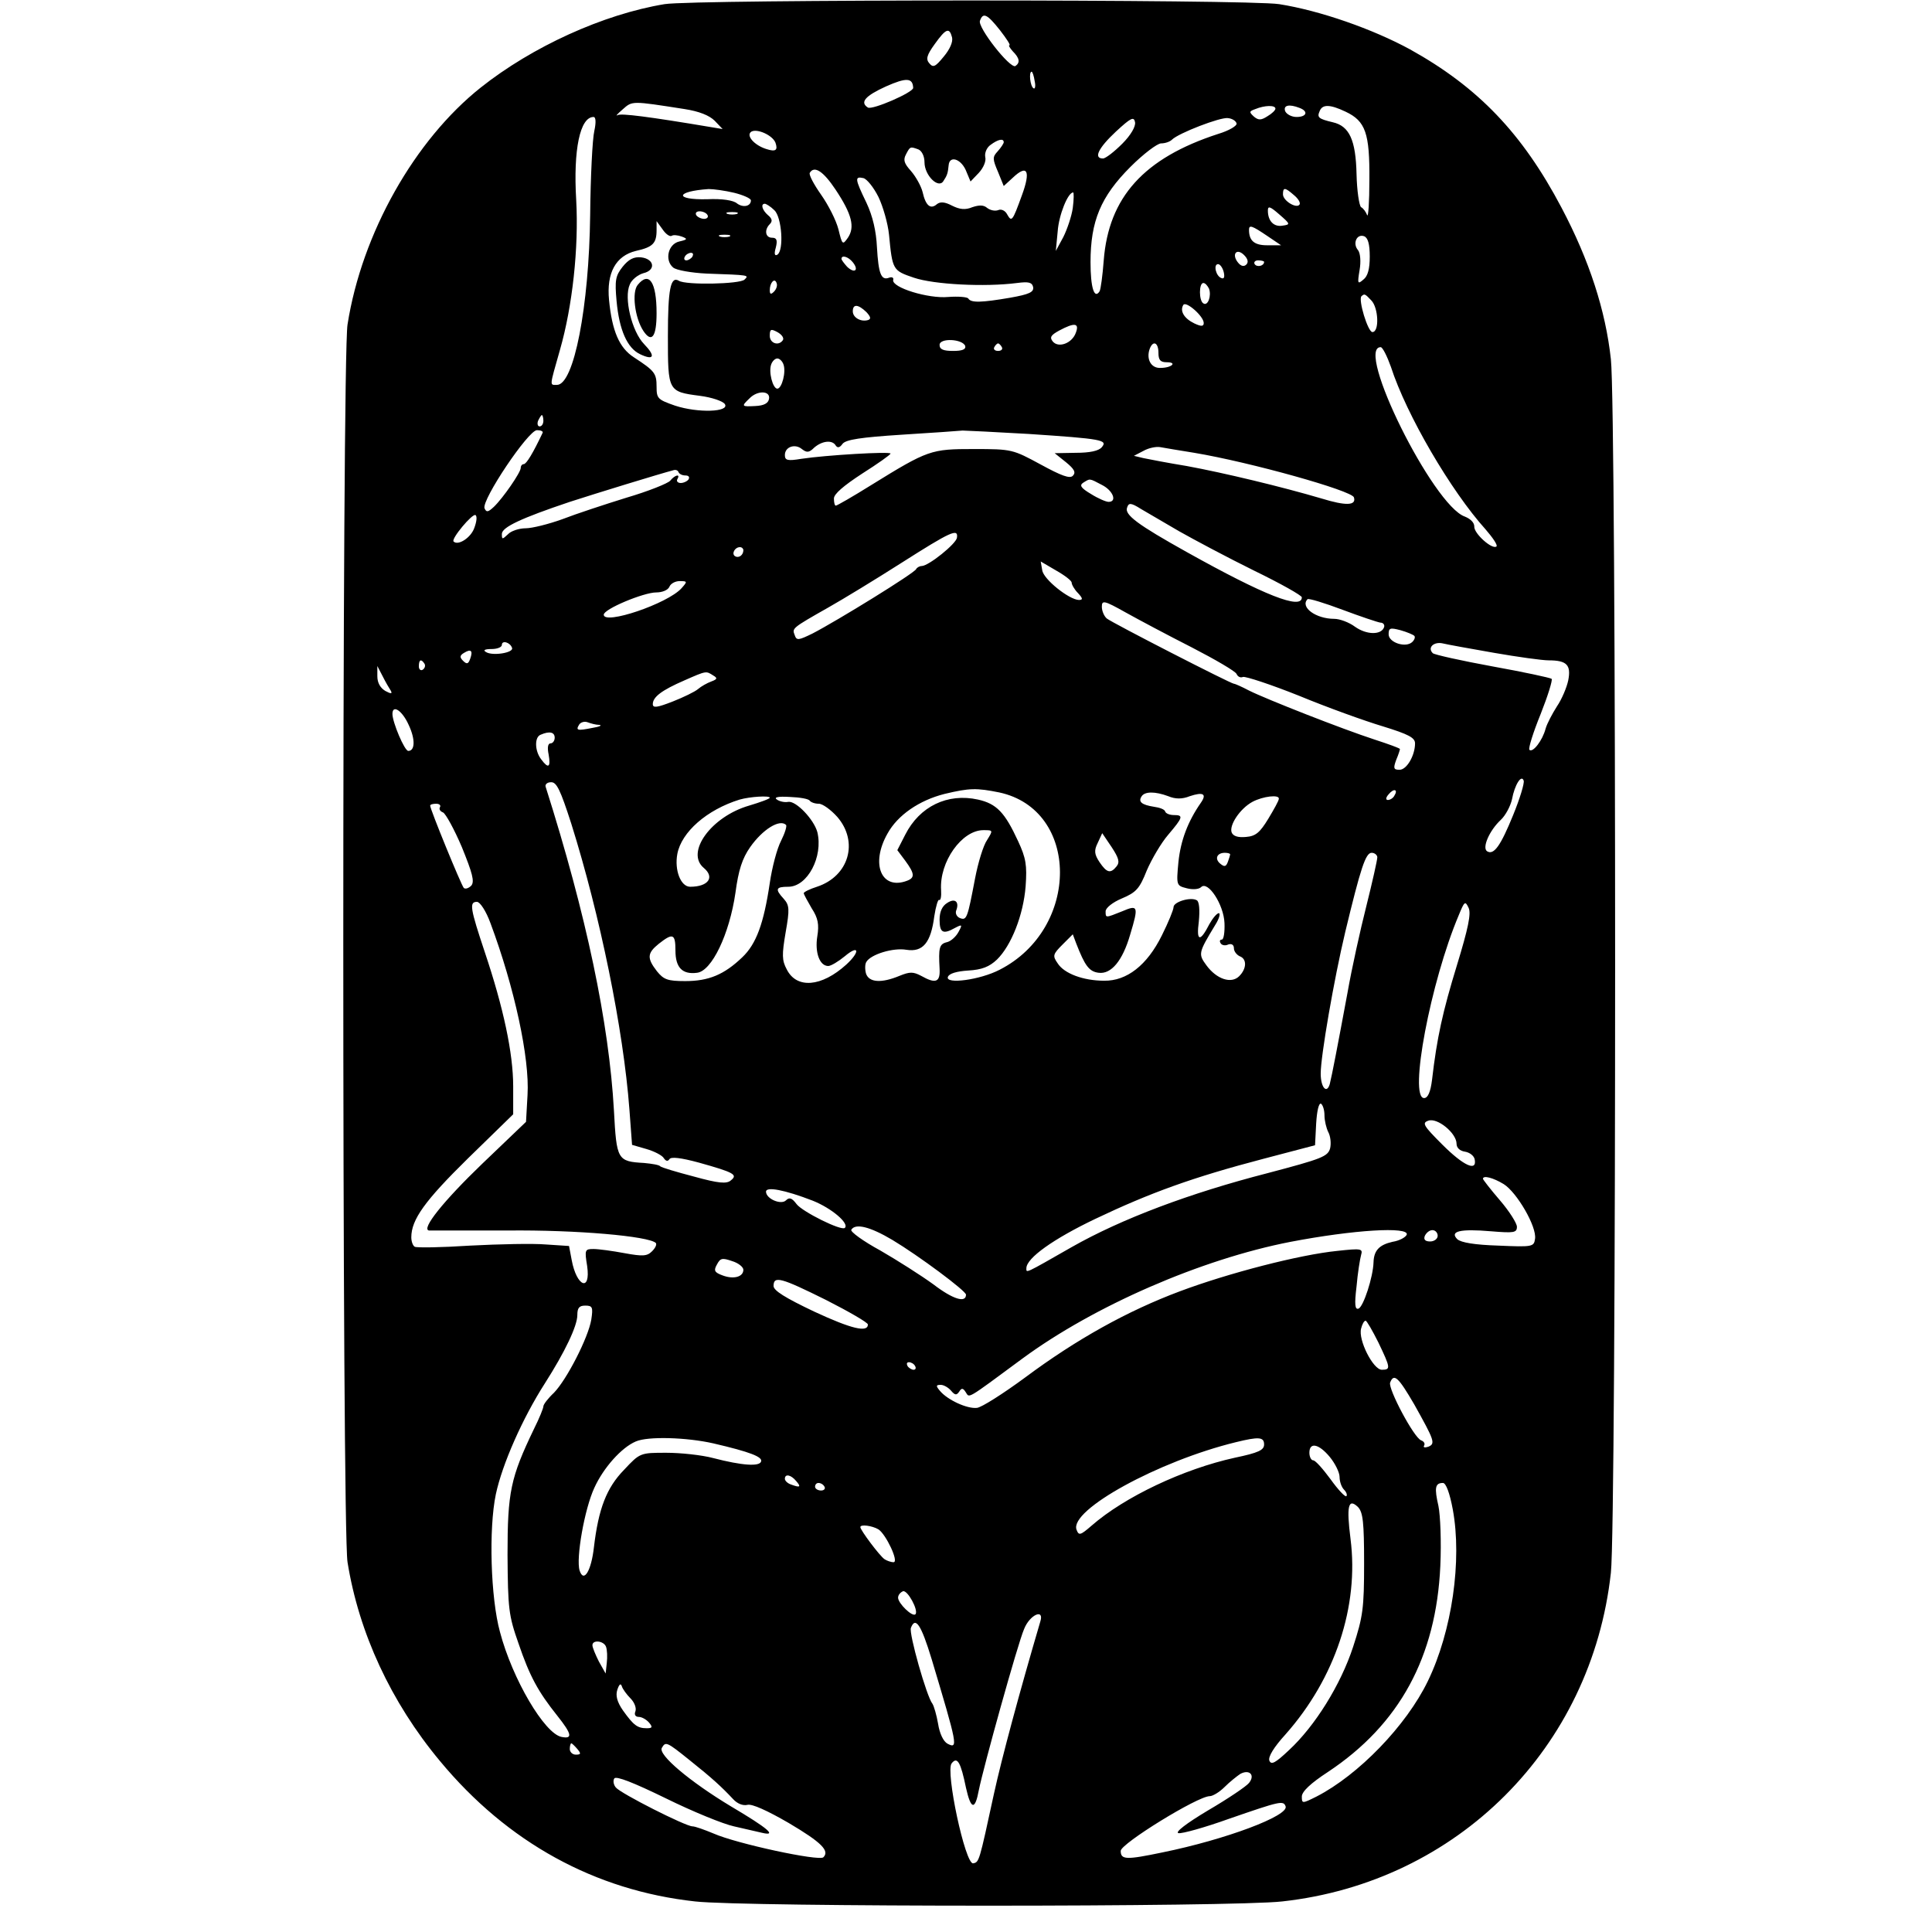 <svg version="1" xmlns="http://www.w3.org/2000/svg" width="682.667" height="682.667" viewBox="0 0 512 512"><path d="M176.1 1.1c-16.3 2.7-35.1 11.3-48.7 22.1C109.9 37.1 95.9 61.8 92.1 86c-1.5 9-1.5 319 0 328 3 18.7 11.5 37.1 24.5 52.7 17.9 21.6 41.1 34.3 67.6 37.2 13 1.5 142.6 1.5 155.6 0 46.4-5.1 82-40.7 87.1-87.1 1.5-13.4 1.5-308.2 0-321.6-1.4-12.9-5.7-26.2-13.1-40.2-10.4-19.7-22.1-31.9-40.1-41.9-9.9-5.4-23.9-10.3-34.7-12-8.1-1.3-155.1-1.3-162.9 0zM265 8c1.7 2.2 2.9 4 2.5 4-.3 0 .1.7.9 1.6 1.8 1.8 2 3 .7 3.9-1.4.8-10.1-10.3-9.4-12 .8-2.3 1.9-1.8 5.3 2.5zm-12.7 1.9c.3 1.2-.6 3.2-2.2 5.1-2.2 2.7-2.8 3-3.8 1.8-1-1.1-.7-2.2 1.4-5.1 3-4.2 3.9-4.5 4.6-1.8zm21.9 11.6c.3 1.3.1 2.2-.3 1.9-.9-.5-1.3-4.4-.5-4.4.2 0 .6 1.1.8 2.5zM242 23.3c0 1.2-10.8 5.9-12 5.2-2.2-1.4-.7-3.1 4.8-5.6 5.4-2.4 7.1-2.3 7.2.4zm-60.6 5.6c3.9.6 6.6 1.7 8 3.1l2.1 2.2-3-.5c-16.7-2.8-23.8-3.7-24.8-3.2-.7.4-.1-.3 1.3-1.5 2.6-2.3 2.3-2.3 16.4-.1zm156.6-.1c0 .4-.9 1.3-2.1 2-1.7 1.1-2.4 1.1-3.6.1-1.3-1.2-1.3-1.4.4-2 2.4-1 5.3-1.1 5.3-.1zm6.4-.2c2.4.9 1.9 2.4-.8 2.4-1.3 0-2.6-.7-3-1.5-.6-1.6 1-2 3.8-.9zm12.2 1c5.3 2.5 6.4 5.7 6.3 18.1 0 5.9-.3 10.1-.6 9.3-.3-.8-1-1.8-1.6-2.1-.5-.4-1.1-4.3-1.2-8.7-.2-9.1-1.9-12.8-6.3-13.8-3.8-.9-4.2-1.3-3.5-2.9.7-1.9 2.7-1.9 6.9.1zm-199.1 5.1c-.5 2.1-1 12.1-1.1 22.3-.3 24.3-4.3 45-8.8 45-2 0-2 .6.8-9.3 3.3-11.5 5-27 4.3-39.7-.8-13.3 1-22 4.6-22 .6 0 .7 1.4.2 3.7zm139.9 3.4c-2.1 2.1-4.4 3.9-5.1 3.9-2.6 0-1.2-2.8 3.4-7.1 4-3.7 4.8-4.1 5.1-2.5.2 1.1-1.1 3.4-3.4 5.7zm30.3-5.4c.2.6-1.9 1.9-4.9 2.8-19.7 6.4-29 16.8-30.3 33.5-.3 4-.8 7.7-1.1 8.2-1.4 2.2-2.4-1-2.4-7.7 0-10.9 2.7-17.4 10.6-25.3 3.4-3.4 7.1-6.2 8.1-6.2s2.3-.4 2.9-1c1.7-1.7 12.8-6 14.8-5.7 1.1.1 2.1.7 2.3 1.4zm-122.2 5.1c.7 2 .1 2.5-2.4 1.7-3.2-1-5.5-3.6-4-4.6 1.5-.9 5.6.9 6.4 2.9zm60.5-.1c0 .3-.7 1.4-1.6 2.4-1.4 1.5-1.4 2 .1 5.5l1.5 3.7 2.4-2.2c3.9-3.7 4.8-1.8 2.4 4.7-2.5 6.9-2.7 7.1-3.9 5-.5-1-1.6-1.5-2.4-1.1-.9.3-2.1 0-2.9-.6-.9-.8-2.1-.8-3.9-.2-1.9.8-3.4.6-5.4-.4-1.9-1-3.1-1.1-4-.4-1.7 1.5-3 .4-3.8-3.2-.4-1.6-1.8-4.1-3.1-5.6-1.8-2-2.1-2.9-1.3-4.4 1.1-2.1 1.1-2.1 3.3-1.3.9.4 1.6 1.8 1.6 3.4 0 3.5 3.7 7.1 5 5 1-1.5 1.2-2.1 1.4-4.2.2-2.6 3.1-1.8 4.5 1.2l1.3 3.1 2.2-2.3c1.2-1.3 2-3.1 1.7-4.2-.2-1.1.4-2.5 1.4-3.2 2-1.5 3.5-1.8 3.5-.7zm-44.6 12.5c4.4 6.6 5.2 10 3.3 12.8-1.4 2-1.5 1.9-2.5-2.2-.6-2.4-2.7-6.5-4.6-9.2-1.9-2.7-3.3-5.3-3-5.8 1.2-2 3.6-.4 6.8 4.4zm11.4 2c1.2 2.5 2.5 7 2.8 10 .9 9.4 1 9.5 6.6 11.4 5.3 1.8 18.8 2.5 27.3 1.4 3.1-.4 4-.2 4.3 1.1.2 1.3-1 1.9-6.1 2.8-7.6 1.3-10.4 1.4-11.1.2-.3-.4-2.7-.6-5.3-.4-5.3.5-15-2.5-14.6-4.5.2-.6-.3-.9-1.1-.6-2.1.8-2.8-1.1-3.2-8.1-.2-4.2-1.1-8.2-2.8-11.8-3.1-6.4-3.1-7-.8-6.5.9.2 2.7 2.4 4 5zm-38.2-1.1c2.4.6 4.4 1.5 4.4 2 0 1.6-2.1 2-3.7.8-.9-.8-3.9-1.3-7.9-1.1-8.8.2-8.4-2.1.4-2.7 1.3 0 4.3.4 6.8 1zm148.3.6c1.1.9 1.8 2 1.5 2.5-.8 1.2-4.4-1-4.4-2.7 0-1.9.5-1.9 2.9.2zm-58.6 3.4c-.3 2.2-1.5 5.7-2.5 7.7l-2 3.7.5-5.2c.3-4.3 2.7-10.3 4.1-10.3.2 0 .2 1.8-.1 4.1zm-79.1.6c2 1.8 2.6 10.7.8 11.8-.7.4-.9-.2-.4-1.9.5-2 .2-2.6-1-2.6-1.8 0-2.1-2.1-.6-3.6.8-.8.6-1.5-.5-2.4-1.5-1.3-2-3-.8-3 .3 0 1.5.7 2.5 1.7zm134.7 4.1c-2.3.4-3.9-1.2-3.9-4 0-1.3.6-1.1 3 1 3 2.6 3 2.7.9 3zM187.5 57c.3.5-.1 1-.9 1s-1.8-.5-2.1-1c-.3-.6.1-1 .9-1s1.8.4 2.1 1zm7.8-.3c-.7.2-1.9.2-2.5 0-.7-.3-.2-.5 1.2-.5s1.9.2 1.3.5zM178 62.5c.4-.3 1.6-.2 2.7.2 1.6.6 1.5.8-.7 1.3-3 .7-3.9 5-1.6 6.9.8.7 4.8 1.4 8.8 1.6 11.6.4 11.3.4 10.1 1.6-1.2 1.2-15.6 1.5-17.4.3-2.2-1.3-2.9 2.2-2.9 14.7 0 14.6 0 14.7 8.5 15.8 3.1.4 6.1 1.4 6.6 2.2 1.3 2.1-7.1 2.4-13.2.4-4.6-1.6-4.9-1.9-4.9-5 0-3.6-.5-4.2-6-7.8-3.9-2.5-5.8-7-6.6-15.2-.7-7.2 1.8-11.7 7.1-13 4.5-1 5.5-2 5.5-5.5v-2.4l1.6 2.2c.8 1.2 1.9 2 2.4 1.7zm157.8 0l3.7 2.5h-3.7c-3.4 0-4.8-1.2-4.8-4.1 0-1.4.8-1.1 4.8 1.6zm-142.5.2c-.7.2-1.9.2-2.5 0-.7-.3-.2-.5 1.2-.5s1.9.2 1.3.5zM363 68c0 3.2-.5 5.2-1.7 6.1-1.5 1.3-1.6 1.1-1-2.5.4-2.3.2-4.5-.4-5.3-1.5-1.7-.4-4.4 1.6-3.7 1 .4 1.5 2 1.5 5.4zm-32.7 2.1c-.6.6-1.4.5-2.2-.5-1.8-2.2-.4-4 1.6-2 1 1 1.2 1.9.6 2.5zM183.5 68c-.3.5-1.1 1-1.6 1-.6 0-.7-.5-.4-1 .3-.6 1.1-1 1.6-1 .6 0 .7.4.4 1zm42.5 1.5c1.7 2.1.5 3.1-1.5 1.2-.8-.9-1.5-1.8-1.5-2.1 0-1.1 1.8-.6 3 .9zm109-.1c0 1.1-1.9 1.5-2.5.6-.3-.5.1-1 .9-1 .9 0 1.6.2 1.6.4zm-10.7 2.7c.3 1.3.1 1.9-.6 1.6-1.5-.5-2.2-3.7-.9-3.7.5 0 1.2.9 1.5 2.1zm-119.2 5.2c-.8.8-1.1.7-1.1-.4 0-2 1.3-3.4 1.8-1.9.3.7-.1 1.7-.7 2.3zm115.3-.8c.7 1.9-.3 4.7-1.5 3.9-1.2-.7-1.2-5.4 0-5.4.5 0 1.1.7 1.5 1.5zm43 3.1c1.9 1.9 2.2 8.4.3 8.4-1.2 0-3.8-8.6-2.9-9.5.8-.7.9-.7 2.6 1.1zm-44.4 6c0 .9-.6 1-2.5.1-2.7-1.3-3.9-3.3-2.9-4.9.7-1.1 5.4 3 5.4 4.8zm-89.4-2.9c1.1 1.2 1.3 1.8.5 2.1-1.9.6-4.1-.6-4.1-2.3 0-2 1.4-1.9 3.6.2zm55.5 5.5c-1 2.8-4.6 4.1-6.1 2.3-.9-1.1-.5-1.7 1.7-2.9 4.1-2.2 5.4-2 4.4.6zm-77.6 1.9c-1.1 1.7-3.5.9-3.5-1.1 0-1.8.3-1.9 2-1 1.1.6 1.8 1.5 1.5 2.1zm48.3 1.6c.2.9-.8 1.3-3.2 1.3-2.6 0-3.6-.4-3.6-1.6 0-1.9 6.1-1.6 6.8.3zm9.7.3c.3.5-.1 1-1 1s-1.3-.5-1-1c.3-.6.8-1 1-1 .2 0 .7.4 1 1zm41.5 1.5c0 1.9.5 2.5 2.2 2.5 2.9 0 1.3 1.5-1.7 1.5-2.5.1-3.8-2.4-2.8-5.1.9-2.3 2.3-1.6 2.3 1.1zm61.6 3.7c4.1 12.7 15.9 32.9 25.1 43.1 1.9 2.2 3.2 4.1 2.9 4.5-1.1 1-6.1-3.5-5.9-5.3 0-1-1-2-2.5-2.6C379.8 134 359 92 365.9 92c.5 0 1.7 2.4 2.7 5.2zm-161-.7c.8 2-.4 6.5-1.6 6.5-1.2 0-2.4-4.5-1.6-6.5.3-.8 1-1.5 1.6-1.5.6 0 1.3.7 1.6 1.5zm-3.8 9.2c-.2 1.2-1.4 1.8-3.6 1.9-3.7.2-3.8.1-1.6-2 2.1-2.2 5.6-2.1 5.2.1zm-59.8 5.8c0 .8-.4 1.5-1 1.5-.5 0-.7-.7-.4-1.5.4-.8.8-1.5 1-1.5.2 0 .4.7.4 1.5zm-.2 3.2c-2.5 5.3-4.3 8.3-5 8.3-.4 0-.8.4-.8 1 0 1.2-4.7 8-7.1 10.3-1.6 1.5-2 1.5-2.5.4-.8-2.2 11.6-20.7 13.9-20.7 1 0 1.7.3 1.5.7zm128.8.3c19.5 1.3 21 1.6 19.4 3.5-.8 1-3.2 1.5-6.9 1.5l-5.6.1 3 2.4c2.2 1.8 2.7 2.7 1.8 3.6-.8.8-3 0-8.5-3-7.4-4-7.6-4.1-17.7-4.1-11.4 0-12.1.2-27.3 9.6-4.8 3-9 5.4-9.3 5.4-.3 0-.5-.8-.5-1.9 0-1.2 2.6-3.4 7.5-6.6 4.1-2.6 7.5-5 7.5-5.3 0-.6-17.1.4-23.7 1.4-3.6.6-4.3.4-4.3-1 0-2.2 2.7-3.1 4.5-1.6 1.3 1 1.9 1 3.3-.4 2.1-1.8 4.8-2.1 5.7-.5.5.7 1.1.5 1.8-.5.9-1.1 4.8-1.7 15.7-2.4 8-.5 15.2-1 16.1-1.1.9 0 8.7.4 17.5.9zm43.9 5c14.9 2.5 41.7 10 42.3 11.8.7 2.2-2.1 2.3-8.6.3-10.5-3.1-25.9-6.8-35.7-8.6-4.9-.8-10.1-1.8-11.5-2.1l-2.5-.6 2.5-1.3c1.4-.8 3.4-1.2 4.5-1 1.1.2 5.2.9 9 1.5zm-134.9 6c.9 0 1.2.4.9 1-.3.5-1.3 1-2.1 1s-1.2-.5-.9-1c.9-1.5-.6-1.2-1.9.4-.6.7-5.8 2.8-11.6 4.5-5.8 1.8-13.4 4.3-17 5.7-3.6 1.3-8 2.4-9.7 2.4-1.7 0-3.9.7-4.7 1.6-1.5 1.4-1.6 1.4-1.6-.1 0-1.8 5.2-4.2 18-8.5 7.1-2.3 23.7-7.4 27.5-8.4.6-.2 1.2.1 1.3.5.2.5 1 .9 1.8.9zm110.4 2.5c3 1.5 4.1 4.5 1.8 4.5-.7 0-2.8-.9-4.7-2.1-2.7-1.6-3.1-2.3-2-3 1.8-1.1 1.5-1.2 4.9.6zm20.5 12.3c3.9 2.2 12.7 6.9 19.8 10.4 7 3.4 12.7 6.6 12.7 7.1 0 3.4-9.9-.5-30.5-12-12.9-7.2-16.6-9.9-15.8-11.8.4-1.3 1-1.3 3.7.4 1.7 1 6.3 3.7 10.1 5.9zm-186.8-.9c-.9 2.6-4.3 4.8-5.5 3.6-.7-.7 5-7.5 5.8-7 .5.3.3 1.8-.3 3.4zm127.9 2.6c-.2 1.6-7.4 7.4-9.3 7.5-.6 0-1.3.4-1.5.8-.3 1-21.1 13.8-27.5 17.1-3.7 1.8-4.2 1.9-4.7.4-.7-1.8-.8-1.8 8.9-7.3 3.9-2.2 12.6-7.5 19.5-11.9 12.9-8.2 15-9.2 14.6-6.6zm-56.6 3.3c0 1.3-1.2 2.2-2.2 1.6-1-.6-.1-2.4 1.3-2.4.5 0 .9.4.9.8zm87 8.6c0 .5.7 1.8 1.7 2.8 1.3 1.4 1.3 1.8.2 1.8-2.6-.1-9.4-5.5-9.7-7.9l-.4-2.3 4.1 2.4c2.3 1.3 4.1 2.7 4.1 3.2zm-103.4 1.5c-3.7 4.1-20.6 9.8-20.6 7 0-1.5 10.6-5.9 13.9-5.9 1.6 0 3.1-.6 3.5-1.5.3-.8 1.5-1.5 2.7-1.5 2.1 0 2.1.1.5 1.9zm185.2 9.1c.8 0 1.2.6 1 1.2-.7 2.1-4.6 2.1-7.7-.1-1.6-1.2-4.1-2.1-5.5-2.1-4.9 0-9.1-3.1-7.1-5.2.3-.3 4.5 1 9.3 2.8 4.8 1.8 9.3 3.3 10 3.4zm-49.9 6.6c6.2 3.2 11.5 6.3 11.8 7 .3.7 1 1.1 1.7.8.7-.2 7.4 2 14.9 5 7.5 3.1 17.5 6.7 22.2 8.1 6.8 2.1 8.5 3 8.5 4.5 0 3.2-2.2 7-4.1 7-1.6 0-1.7-.4-.9-2.6.6-1.4 1-2.7 1-2.9 0-.2-3-1.3-6.7-2.5-8.6-2.8-28.7-10.7-33.3-13-1.9-1-3.7-1.8-4-1.8-.8 0-32.2-16.1-33.7-17.3-.7-.6-1.3-2-1.3-3.1 0-1.8.6-1.7 6.3 1.5 3.4 1.9 11.3 6.1 17.6 9.3zm58.9-3.1c.3.3.1 1-.5 1.6-1.7 1.7-6.3.2-6.3-2 0-1.7.4-1.8 3.1-1.1 1.8.5 3.4 1.2 3.7 1.5zm-239.1 3.2c.5 1.3-5.2 2.2-6.9 1.1-.9-.5-.3-.8 1.5-.8 1.5 0 2.7-.5 2.7-1.1 0-1.3 2.2-.7 2.7.8zm260.2 1.3c6.3 1.1 12.8 2 14.5 2 4.8 0 6 1.2 5.2 5.3-.4 1.9-1.7 5-3 6.9-1.2 1.9-2.6 4.5-3 5.9-.8 3.1-3.4 6.5-4.3 5.6-.3-.4 1-4.6 3-9.5 1.9-4.8 3.2-9 2.9-9.3-.4-.3-7.4-1.8-15.7-3.3-8.2-1.5-15.4-3.1-15.8-3.5-1.5-1.5.3-3.1 2.6-2.6 1.2.3 7.3 1.4 13.6 2.5zm-271.3 1.6c-.5 1.4-.9 1.5-1.9.5-.9-.9-.9-1.4.3-2.1 1.8-1.1 2.4-.6 1.6 1.6zm-12.1 1.3c.3.5.1 1.2-.5 1.6-.5.3-1-.1-1-.9 0-1.8.6-2.1 1.5-.7zm-8.9 7.2c.4.8 0 .8-1.5 0-1.3-.8-2.1-2.1-2.1-3.9v-2.7l1.4 2.7c.8 1.6 1.8 3.3 2.2 3.9zM189 179c1.2.7 1.1 1-.5 1.6-1.1.4-2.7 1.3-3.5 2-.8.7-3.9 2.2-6.7 3.3-4.1 1.6-5.3 1.8-5.3.7 0-1.9 2.4-3.7 8.4-6.3 5.9-2.6 5.7-2.5 7.6-1.3zm-80.7 13.1c1.8 3.8 1.7 6.9-.1 6.9-1 0-4.2-7.6-4.2-9.8 0-2.6 2.6-.9 4.3 2.9zm50.5 0c.9.1.1.5-1.8.8-4 .8-4.5.7-3.5-.9.4-.6 1.4-.9 2.2-.6.8.3 2.2.7 3.1.7zm-11.8 3.4c0 .8-.5 1.5-1.1 1.5-.7 0-.9 1.1-.5 3 .6 3.4-.1 3.8-2 1.2-1.7-2.2-1.8-5.9-.1-6.5 2.3-1 3.7-.7 3.7.8zM401 216c-3.3 8.1-5.1 10.7-6.9 9.6-1.4-.9.6-5.5 3.6-8.3 1.3-1.2 2.6-3.7 3-5.5.7-3.8 2.5-6.7 3.1-4.9.2.7-1 4.7-2.8 9.1zm-249.6 2.3c7.6 24.2 13.8 54.4 15.4 75.7l.7 9.4 3.8 1.1c2.1.6 4.2 1.7 4.6 2.4.6.9 1.1.9 1.5.3.4-.7 3-.4 7.8.9 9.3 2.6 10.4 3.2 8.5 4.7-1.1 1-3.3.8-9.8-1-4.6-1.2-8.6-2.4-8.9-2.7-.3-.4-2.2-.7-4.3-.9-7.1-.4-7.3-.8-8-13.9-1.3-23.2-7.3-51.8-18.1-85.8-.2-.6.4-1.2 1.4-1.2 1.5-.1 2.5 2 5.4 11zm113.4-8.3c21.4 4.6 21.5 36.1.1 47-5.2 2.7-14.4 3.9-13.7 1.9.3-.9 2.3-1.5 5.4-1.7 3.6-.2 5.6-1 7.6-2.9 3.8-3.7 7-11.8 7.6-19.4.4-5.6.1-7.5-2-12-3.5-7.6-5.7-9.9-10.6-11-8.1-1.8-15.5 1.8-19.3 9.3l-2.1 4.1 2.1 2.8c2.5 3.4 2.6 4.5.5 5.3-6.8 2.6-9.8-4.4-5.2-12.5 2.7-4.9 8.4-8.8 15.1-10.5 6.7-1.6 8.5-1.6 14.5-.4zm104.7.9c-.3.6-1.1 1.1-1.7 1.1-.6 0-.6-.6.2-1.5 1.4-1.7 2.6-1.3 1.5.4zm-59.9.1c1.9.8 3.7.8 5.7 0 3.6-1.2 4.6-.6 2.9 1.8-3.4 4.9-5.3 9.9-5.9 15.6-.6 6.3-.5 6.3 2.2 7 1.5.4 3.2.3 3.8-.3 1.8-1.8 6 4.6 6.2 9.5.1 2.4-.2 4.4-.7 4.4-.5 0-.7.4-.3 1 .3.5 1.2.7 2 .3.9-.3 1.5.1 1.5 1 0 .8.7 1.7 1.5 2.1 2 .7 1.9 3.3-.1 5.3-2.1 2.1-6 .8-8.7-2.9-2.2-3-2.1-3.3 2.3-10.6 1.1-1.7 1.5-3.2 1-3.2s-1.6 1.3-2.5 2.9c-2.5 4.9-3.5 4.6-2.8-.7.3-3.1.1-5.2-.5-5.6-1.6-1-6.2.4-6.2 1.8 0 .7-1.4 4.1-3.1 7.5-3.9 7.9-9.3 12.1-15.3 12-5.5 0-10.6-1.9-12.3-4.6-1.4-2-1.3-2.4 1.3-5l2.7-2.7.9 2.4c2.3 5.9 3.4 7.5 6 7.8 3.3.4 6.3-3.2 8.3-10.1 2.3-7.6 2.1-8-2.1-6.2-4.5 1.8-4.4 1.8-4.4 0 0-.9 1.9-2.4 4.3-3.4 3.8-1.6 4.7-2.6 6.6-7.4 1.3-3 3.8-7.3 5.7-9.5 3.9-4.6 4.1-5.2 1.5-5.2-1.1 0-2.1-.4-2.3-.9-.1-.6-1.5-1.1-3-1.3-3.2-.5-4.2-1.3-3.3-2.7.8-1.4 3.6-1.4 7.1-.1zm-105.6.4c0 .3-2.5 1.2-5.5 2.1-10 2.9-16.9 12.4-12 16.5 3 2.5 1.2 5-3.6 5-2.5 0-4.2-4.4-3.4-8.7 1.1-5.8 7.8-11.7 16.5-14.4 2.8-.8 8-1.1 8-.5zm10.6.8c.3.4 1.3.8 2.4.8 1 0 3.2 1.6 4.9 3.5 5.7 6.6 3.1 15.7-5.4 18.5-1.9.6-3.5 1.4-3.5 1.7 0 .3 1 2.1 2.1 4 1.7 2.6 2 4.3 1.5 7.4-.7 4.3.6 7.9 2.9 7.9.7 0 2.7-1.2 4.4-2.6 3.8-3.2 4.1-1.2.4 2.2-6.6 6-13.2 6.5-15.8 1.3-1.3-2.4-1.3-3.9-.3-9.8 1.1-6.2 1-7.2-.5-8.9-2.4-2.6-2.1-3.2 1.2-3.2 5.1 0 9.3-8 7.7-14.5-.9-3.3-5.6-8.3-7.7-8-.9.2-2.3-.1-3-.6-.9-.6.2-.9 3.4-.7 2.7.1 5 .5 5.3 1zm124.3-.5c0 .5-1.3 2.8-2.8 5.3-2.2 3.6-3.3 4.6-5.9 4.8-2.1.2-3.4-.2-3.8-1.2-.7-1.9 2.2-6.3 5.5-8.1 2.8-1.5 7.2-2 7-.8zm-222.3 2.2c-.3.5 0 1.1.8 1.4.7.3 3 4.5 5 9.2 2.8 6.9 3.4 9.1 2.5 10.2-.7.7-1.6 1-2 .6-.7-.8-8.9-20.8-8.9-21.8 0-.3.7-.5 1.6-.5.8 0 1.3.4 1 .9zm91.7 4.7c.3.3-.3 2.2-1.3 4.2-1.1 2.1-2.4 7.1-3 11.2-1.6 10.8-3.6 16.2-7.3 19.7-4.8 4.6-8.9 6.3-15.1 6.3-4.7 0-5.7-.4-7.5-2.6-2.7-3.5-2.6-4.8.5-7.3 3.7-2.9 4.4-2.7 4.4 1.8s1.8 6.4 5.7 5.9c3.9-.4 8.6-10.2 10.2-21.2.8-6 1.8-9.1 3.9-12.1 3.3-4.7 7.8-7.5 9.5-5.9zm53.3 4c-1 1.4-2.4 6-3.2 10.2-2 10.5-2.2 11.2-4 10.5-.8-.3-1.3-1.2-1-2 .9-2.3-.3-3.4-2.4-2-1.3.8-2 2.3-2 4.4 0 3.5.9 4 4.1 2.2 1.9-1 2-.9.9 1.1-.7 1.3-2.1 2.5-3.1 2.7-2 .5-2.2 1.5-1.9 7 .2 3.6-1 4.1-4.9 1.9-2.1-1.1-3-1.1-5.7 0-4.8 2-8.1 1.8-8.9-.6-.3-1.1-.3-2.5.1-3.1 1.2-2 7.1-3.8 10.6-3.2 4.4.7 6.5-1.9 7.4-8.9.4-2.6 1-4.6 1.3-4.3.4.2.6-1 .5-2.6-.5-7.5 5.5-15.9 11.2-15.9 2.6 0 2.6 0 1 2.6zm34.3 7c-1.6 2-2.6 1.7-4.5-1.1-1.4-2.1-1.5-3.1-.5-5.1l1.2-2.6 2.5 3.7c1.9 2.9 2.2 4 1.3 5.1zm30.1-3.2c0 .2-.3 1.2-.6 2-.5 1.3-.9 1.4-2 .5-1.6-1.3-.9-2.9 1.2-2.9.8 0 1.4.2 1.4.4zm39 .8c0 .7-1.3 6.5-2.9 12.9-1.6 6.3-3.9 16.7-5 23-2.6 14-4.1 21.8-4.7 24.2-.8 2.7-2.4.9-2.4-2.8 0-4.6 3.5-24.9 6.5-37.5 4.1-17 5.4-21 7-21 .8 0 1.5.6 1.5 1.2zm-235 17.5c6.3 16.9 10.4 35.7 9.8 45.5l-.4 7.1-11.6 11.1c-10.3 9.9-16.3 17.4-14.1 17.7h20.8c18.4-.2 37.4 1.5 39.3 3.3.3.4-.1 1.3-1 2.2-1.3 1.3-2.4 1.4-7.3.5-3.2-.6-6.9-1.1-8.2-1.1-2.3 0-2.4.2-1.7 4.5 1 7-2.8 5.5-4.1-1.6l-.7-3.7-6.1-.4c-3.4-.3-12.4-.1-20.1.3-7.6.5-14.2.6-14.7.3s-.9-1.4-.9-2.5c0-4.7 3.6-9.7 15-20.9l12-11.7v-7.4c0-8.8-2.6-20.9-7.5-35.5-3.9-11.7-4.2-13.4-2.1-13.4.8 0 2.4 2.4 3.6 5.7zm256.1 11.1c-3.8 12.4-5.3 19.2-6.6 30.4-.4 3.2-1.1 4.8-2.1 4.8-4.1 0 1.7-30.8 9.2-48.5 1.5-3.7 1.7-3.8 2.6-1.9.7 1.5-.1 5.4-3.1 15.2zM351 295.6c0 1.4.5 3.4 1 4.4.6 1.1.8 3 .5 4.3-.6 2.2-2.2 2.8-16.6 6.6-20.6 5.3-38.7 12.1-51.9 19.6-12.6 7.2-12 6.9-12 5.6 0-2.7 7.2-7.8 18.3-13.1 14.5-6.9 25.8-11 44.5-15.9l13.7-3.6.3-5.8c.2-3.3.7-5.5 1.3-5.2.5.4.9 1.7.9 3.1zm35 7.5c0 1.1.9 1.9 2.2 2.1 1.3.2 2.4 1.1 2.6 2 .7 3.4-2.9 1.8-8.6-3.9-5-5-5.4-5.7-3.7-6.3 2.4-.9 7.5 3.3 7.5 6.1zm12.5 10.7c3.5 2.2 8.8 11.3 8.3 14.5-.3 2.1-.6 2.2-9.7 1.8-6.3-.2-9.9-.8-10.9-1.7-2.1-2.1.7-2.8 8.9-2.1 6.1.5 6.9.4 6.9-1.2 0-.9-2-4.1-4.5-7-2.5-2.9-4.5-5.5-4.5-5.7 0-1 2.7-.3 5.5 1.4zm-183.1 4.4c5 2 9.7 6 8.5 7.2-.9.9-11.3-4.3-12.8-6.3-1.2-1.6-1.9-1.9-2.8-1-1.3 1.3-5.3-.4-5.3-2.3 0-1.4 4.9-.5 12.4 2.4zm21.1 10.4c7 4.2 19.5 13.5 19.5 14.5 0 2.3-3.5 1.2-8.6-2.7-3.3-2.4-9.6-6.4-14.1-9-4.6-2.5-8-5-7.7-5.5 1.1-1.8 5-.8 10.9 2.7zm136.3-1.4c-.3.7-1.9 1.6-3.8 1.9-3.5.8-4.9 2.3-5 5.4-.1 3.9-2.7 11.9-4 12.3-.9.3-1.1-1-.5-5.9.3-3.5.9-7.2 1.2-8.3.5-1.7.1-1.8-6.3-1.1-10 1-28.9 5.9-41.7 10.7-13.9 5.2-27.4 12.7-41.1 22.9-5.7 4.2-11.5 7.9-12.7 8-2.6.3-7.8-2.1-9.8-4.5-1.1-1.3-1.1-1.6.2-1.6.8 0 2 .7 2.7 1.5 1.1 1.3 1.5 1.3 2.2.3.6-1 1-1 1.7.1 1.1 1.6-.2 2.4 15.1-8.9 18.9-13.9 47.3-26.3 71-30.9 16.7-3.2 31.5-4.1 30.8-1.9zm8.2.3c0 .8-.9 1.5-2 1.5-1.3 0-1.8-.5-1.4-1.5.4-.8 1.2-1.5 2-1.5s1.4.7 1.4 1.5zm-184 9c0 1.9-2.6 2.6-5.5 1.5-2.2-.8-2.4-1.3-1.5-2.9.9-1.7 1.4-1.8 4-.9 1.7.5 3 1.6 3 2.3zm21.9 8c6.1 3.1 11.1 6 11.1 6.5 0 2.2-4.3 1.2-14.2-3.4-7.8-3.7-10.8-5.6-10.8-6.8 0-2.8 2-2.2 13.9 3.7zm-62.2 5.2c-.8 4.8-6.5 15.9-9.9 19.4-1.6 1.5-2.8 3.1-2.8 3.6s-1.1 3.2-2.5 6c-6.2 12.9-7 16.7-7 33.3.1 14.4.3 16.1 2.9 23.5 3 8.8 5.2 12.8 10.3 19.2 3.9 4.9 4.1 6.2 1.1 5.6-4.5-.9-13-15.3-16.3-27.8-2.5-9.1-3-27.4-1.1-36.5 1.7-8 7.1-20.2 13-29.4 5.3-8.3 8.6-15.2 8.6-18.1 0-1.9.5-2.5 2.1-2.5 1.9 0 2.1.4 1.6 3.7zm208.6 6.1c3.2 6.7 3.3 7.2.9 7.2-2.3 0-6.3-7.9-5.5-10.9.3-1.2.8-2.1 1.2-2.1.3 0 1.8 2.6 3.4 5.8zM242.5 362c.3.5.2 1-.4 1-.5 0-1.3-.5-1.6-1-.3-.6-.2-1 .4-1 .5 0 1.3.4 1.6 1zm132.3 10.2c5.3 9.5 5.7 10.4 3.7 11.2-.9.3-1.4.2-1.1-.3.3-.5 0-1.1-.8-1.4-1.9-.7-8.8-13.7-8.2-15.3 1-2.6 2.2-1.4 6.4 5.8zM189 382.5c9.9 2.3 13.1 3.6 12.7 4.8-.4 1.4-5 1.1-12.7-.9-3-.8-8.6-1.4-12.4-1.4-6.9 0-7 0-11.2 4.5-4.7 4.8-6.8 10.4-8 20.5-.7 6.3-2.7 9.6-3.8 6.2-1-3.2 1.3-16.3 3.9-21.9 2.4-5.3 7.2-10.7 11-12.3 3.2-1.4 13.4-1.1 20.5.5zm146 .3c0 1.5-1.5 2.2-7.7 3.5-13.7 3-29.3 10.4-38 18-3 2.6-3.4 2.7-4 1.1-2-5.2 21.7-18.2 42.2-23.2 6.1-1.5 7.5-1.4 7.5.6zm17.4 3.3c1.4 1.7 2.6 4.1 2.6 5.3 0 1.2.5 2.7 1.2 3.4.6.6.9 1.4.6 1.7-.3.3-2.2-1.7-4.2-4.5-2-2.7-4-5-4.6-5-.5 0-1-.9-1-2 0-2.9 2.5-2.4 5.4 1.1zM211 392.5c1.4 1.6 1 1.8-1.4.9-.9-.3-1.6-1-1.6-1.5 0-1.4 1.6-1.1 3 .6zm7.5 1.5c.3.5-.1 1-.9 1-.9 0-1.6-.5-1.6-1 0-.6.4-1 .9-1 .6 0 1.3.4 1.6 1zm166.5 6c2.5 13.5-.2 32.3-6.6 45.5-5.7 11.8-18.4 24.9-29.5 30.6-3.8 1.9-3.9 1.9-3.9 0 0-1.3 2.3-3.5 6.9-6.5 19-12.6 28.7-30.5 29.8-54.6.3-6.4 0-13.5-.5-15.9-1.1-4.8-.9-6.1 1.2-6.1.8 0 1.8 2.7 2.6 7zm-23.5 14.3c0 11.9-.3 14.1-2.9 22.1-3.3 10.1-10.1 21-17 27.4-3.6 3.4-4.7 4-5.2 2.8-.4-1 1.2-3.6 4.3-7 13.1-14.8 19.5-33.9 17.2-51.8-1.1-8.7-.6-10.9 2-8.4 1.3 1.4 1.6 4 1.6 14.9zm-128.7-9c2 1.3 5.5 8.7 4 8.7-.7 0-1.8-.4-2.4-.8-1.3-.9-6.4-7.7-6.4-8.5 0-.8 3.1-.4 4.8.6zm9.8 22.5c-.8.8-4.6-2.9-4.6-4.4 0-.7.6-1.4 1.3-1.7 1.2-.4 4.2 5.1 3.3 6.1zm33.1 1.9c-5.5 18.7-10.2 36.1-12.3 45.7-3.9 18-3.9 18.1-5.5 18.4-2.1.4-7.4-24.5-5.7-26.5 1.5-1.9 2.4-.3 3.8 6.5 1.3 5.8 2.4 6 3.4.6 1.2-6 10.3-38.8 12-42.7 1.5-3.8 5.4-5.5 4.3-2zm-28.8 10c6.8 22.7 7.1 23.9 4.2 22.4-1.1-.6-2.1-2.7-2.5-5.3-.4-2.3-1.1-4.7-1.5-5.3-1.5-1.8-6.3-18.7-5.7-20.1 1.2-3.1 2.7-.9 5.5 8.3zm-86.3-3.3c.3.8.4 2.7.2 4.3l-.3 2.8-1.8-3.2c-.9-1.8-1.7-3.7-1.7-4.3 0-1.5 3-1.2 3.6.4zm6.5 13.7c1 1 1.6 2.5 1.3 3.4-.4.9 0 1.5.9 1.5.8 0 2 .7 2.7 1.5 1 1.2.9 1.5-.6 1.5-2.5 0-3.5-.8-6.3-4.7-1.6-2.3-2-4-1.5-5.5s.9-1.8 1.2-.9c.2.7 1.3 2.2 2.3 3.2zM153 463.5c1 1.2 1 1.5-.4 1.5-.9 0-1.6-.7-1.6-1.5s.2-1.5.4-1.5.9.7 1.6 1.5zm29.8 3c5.9 4.7 8.4 7 11.5 10.3 1.1 1.2 2.6 1.8 3.8 1.5 1.2-.3 5.2 1.5 10.9 4.8 8.8 5.2 10.9 7.4 9.2 9.1-1.1 1.1-23-3.6-29.1-6.3-2.4-1-4.9-1.9-5.6-1.9-1.8 0-19-8.7-20.3-10.3-.6-.7-.8-1.8-.4-2.4.5-.7 5.1 1.1 13.7 5.3 7.1 3.5 15.2 6.8 18 7.4 2.7.6 6.1 1.4 7.4 1.7 4.2 1 1.6-1.2-8.2-7-10.8-6.5-19.4-13.7-18.3-15.5 1-1.7 1.2-1.7 7.4 3.3zm148.2 6c-.7.9-5.6 4.2-10.9 7.3-5.7 3.4-8.8 5.8-7.8 6 .9.2 7-1.5 13.4-3.8 13.6-4.7 14.4-4.9 15-3.3.9 2.5-15.9 8.8-32.6 12.2-9.6 2-11.1 2-11.1-.4 0-1.9 20.4-14.5 23.6-14.5.8 0 2.6-1.1 3.9-2.4 1.4-1.4 3.3-2.9 4.2-3.5 2.4-1.3 4 .3 2.3 2.4z"/><path d="M165 70.7c-1.9 2.4-2.1 3.6-1.6 9.1.7 7.6 2.8 12.5 6.3 14.1 3.6 1.7 4.1.5 1-2.7-3.3-3.4-5.4-12.3-3.8-15.8.5-1.3 2.2-2.6 3.6-3 3.4-.8 2.9-3.8-.6-4.2-1.9-.2-3.3.5-4.9 2.5z"/><path d="M169 75.5c-1.6 1.9-.8 8.7 1.5 12.2 2.2 3.3 3.5 1.6 3.5-4.7 0-8.3-2-11.2-5-7.5z"/></svg>